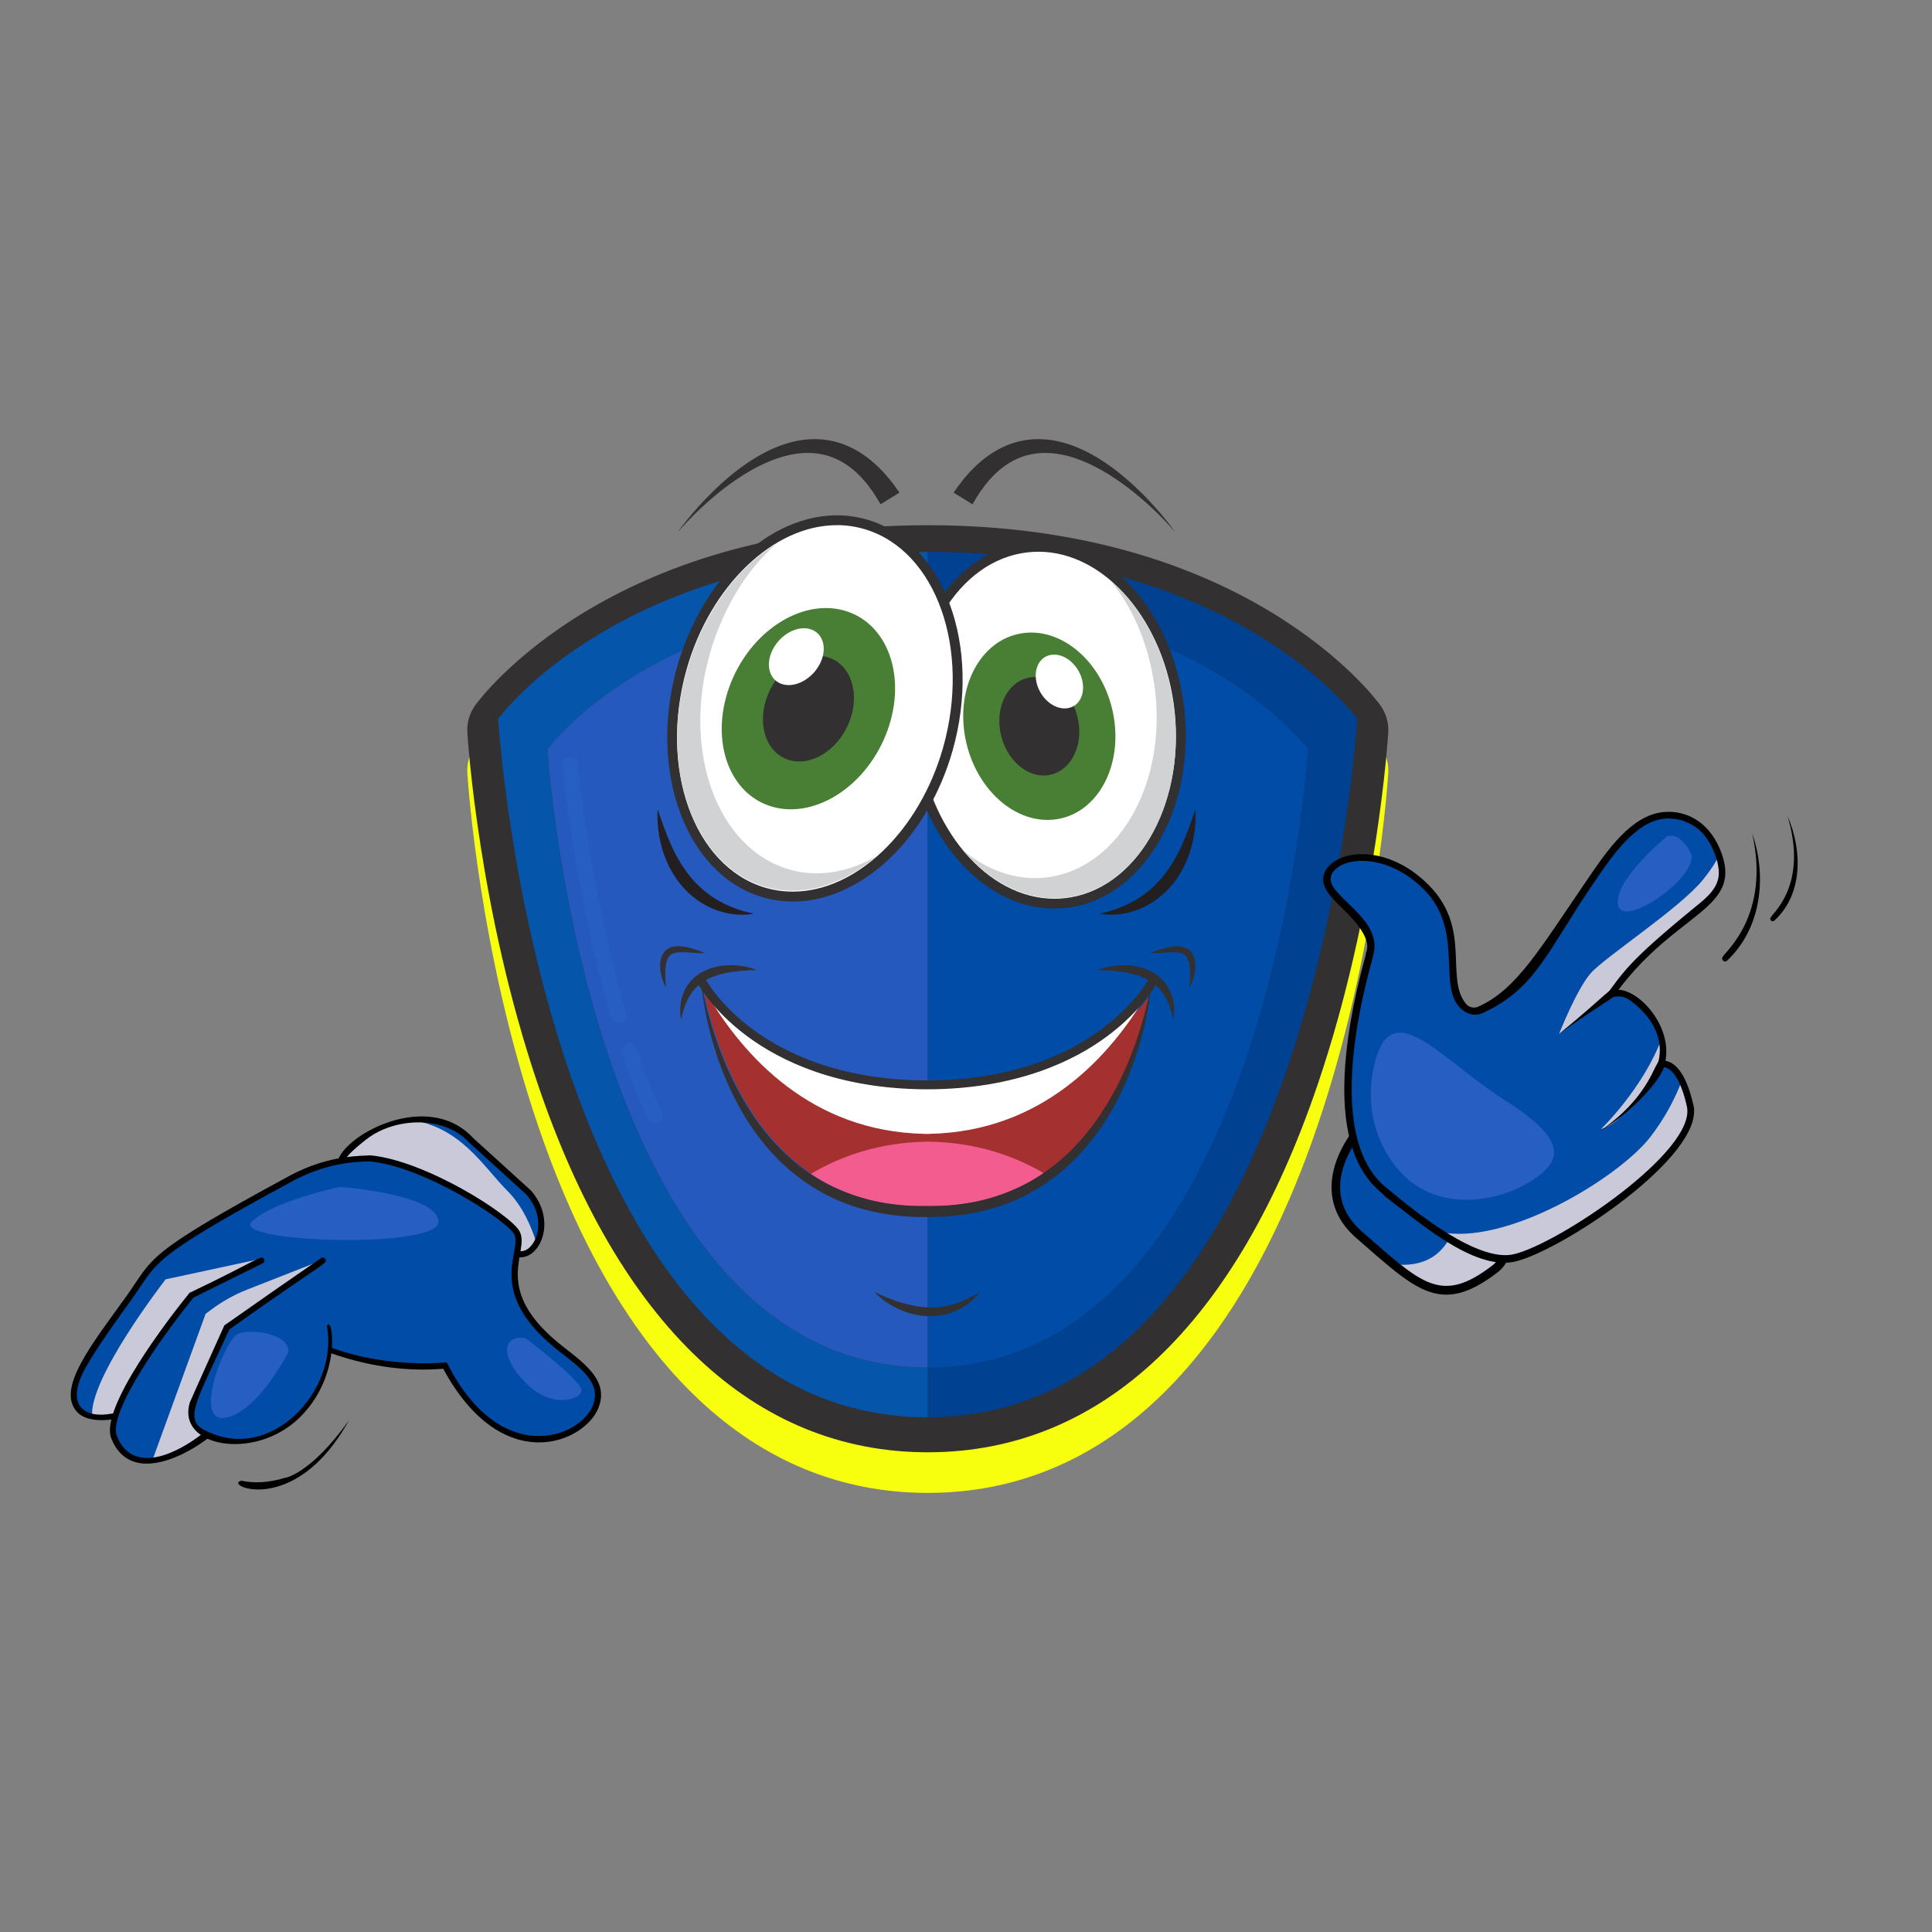 <?xml version="1.0" encoding="UTF-8"?>
<svg xmlns="http://www.w3.org/2000/svg" viewBox="0 0 400 400">
  <rect x="0" y="0" width="400" height="400" fill="#808080" stroke="none"/>
  <defs>
    <style>
      .cls-1 {
        fill: #265fc1;
      }

      .cls-2 {
        fill: #f7ff0f;
      }

      .cls-3 {
        fill: #c9c9da;
        mix-blend-mode: multiply;
      }

      .cls-4 {
        fill: #d0d2d3;
      }

      .cls-5 {
        fill: #fff;
      }

      .cls-6 {
        fill: #004ca6;
      }

      .cls-7 {
        fill: #497e35;
      }

      .cls-8 {
        fill: #231f20;
      }

      .cls-9 {
        isolation: isolate;
      }

      .cls-10 {
        fill: #0556ab;
      }

      .cls-11 {
        fill: #323031;
      }

      .cls-12 {
        fill: #f25c8e;
      }

      .cls-13 {
        fill: #004192;
      }

      .cls-14 {
        fill: #2559bd;
      }

      .cls-15 {
        fill: #a43030;
      }
    </style>
  </defs>
  <g class="cls-9">
    <g id="Layer_1">
      <g>
        <path class="cls-2" d="M192.08,117.15c-66.01,0-92.59,35.75-93.68,37.27-1.19,1.65-1.77,3.65-1.64,5.68.09,1.48,2.39,36.77,14.54,72.65,16.91,49.94,44.84,76.34,80.79,76.34s63.88-26.4,80.79-76.34c12.15-35.88,14.45-71.17,14.54-72.65.13-2.03-.45-4.03-1.64-5.68-1.1-1.52-27.67-37.27-93.68-37.27Z"/>
        <path class="cls-11" d="M192.08,108.74c-66.01,0-92.59,35.75-93.68,37.27-1.19,1.65-1.77,3.65-1.64,5.68.09,1.48,2.39,36.77,14.54,72.65,16.91,49.94,44.84,76.34,80.79,76.34s63.88-26.4,80.79-76.34c12.15-35.88,14.45-71.17,14.54-72.65.13-2.03-.45-4.03-1.64-5.68-1.1-1.52-27.67-37.27-93.68-37.27Z"/>
        <g>
          <g>
            <path class="cls-13" d="M270.8,155.14s-7.93,128-78.73,128v10.29c79.99,0,88.94-144.62,88.94-144.62,0,0-24.96-34.55-88.94-34.55v10.29c56.64,0,78.73,30.58,78.73,30.58Z"/>
            <path class="cls-10" d="M103.13,148.82s8.96,144.62,88.94,144.62v-10.29c-70.8,0-78.73-128-78.73-128,0,0,22.09-30.58,78.73-30.58v-10.29c-63.99,0-88.94,34.55-88.94,34.55Z"/>
            <path class="cls-14" d="M113.35,155.14s7.93,128,78.73,128V124.55c-56.64,0-78.73,30.58-78.73,30.58Z"/>
            <path class="cls-6" d="M270.8,155.14s-22.09-30.58-78.73-30.58v158.59c70.8,0,78.73-128,78.73-128Z"/>
          </g>
          <path class="cls-1" d="M128.11,211.87c-.68,0-1.31-.44-1.52-1.13-7.75-25.89-10.08-52.12-10.1-52.38-.08-.87.57-1.64,1.44-1.72.87-.07,1.64.57,1.72,1.44.02.26,2.33,26.18,9.98,51.74.25.84-.23,1.72-1.06,1.97-.15.05-.31.07-.46.07Z"/>
          <path class="cls-1" d="M135.6,232.57c-.6,0-1.17-.34-1.44-.92-3.92-8.43-5.28-13.49-5.34-13.7-.22-.85.28-1.71,1.13-1.94.85-.23,1.71.28,1.94,1.13.01.05,1.36,5.03,5.15,13.17.37.79.03,1.74-.77,2.11-.22.1-.44.15-.67.15Z"/>
        </g>
      </g>
      <g>
        <g>
          <g>
            <path class="cls-6" d="M109.46,246.89s5.04,5.72,1.21,11.13c-3.84,5.4-10.29-3.6-21.27-9.87-10.98-6.27-27.43-2.31-13.79-12.85,6.11-4.72,16.62-4.93,21.88.72l11.97,10.88Z"/>
            <path class="cls-3" d="M75.61,235.29c2.54-1.97,5.85-3.15,9.23-3.45,10.57,1.43,15.22,9.72,20.24,14.74,3.02,3.02,4.88,7.19,6.01,10.8-.13.22-.26.43-.42.65-3.84,5.4-10.29-3.6-21.27-9.87-10.98-6.27-27.43-2.31-13.79-12.85Z"/>
            <path d="M69.86,241.6c.83,3.58,11.3,2.56,19.22,7.09,8.72,4.98,14.45,11.62,18.71,11.62s7.43-7.82,2.13-13.83c-15.72-14.29-11.14-10.12-12-10.91-10.09-10.8-29.25.9-28.06,6.03ZM75.99,235.79c5.61-4.34,15.8-4.98,21.03.65,15.71,14.28,11.11,10.1,11.98,10.89,4.51,5.26,1.92,11.27-.79,11.69-3.57.55-9.72-6.4-18.51-11.42-11.75-6.72-26.42-1.99-13.72-11.81Z"/>
          </g>
          <path class="cls-6" d="M76.61,239.84h0c-5.69,0-11.29,1.42-16.29,4.13-10.17,5.5-26.99,14.93-29.04,18.19-2.96,4.71-13.15,17.64-15.29,23.16-2.42,6.24,1.46,9.54,8.49,7.7,6.78-1.78,18.13-7.67,19-20.05.1-1.39,7.32,3.66,18.48,3.66,0,0,13.25,7.67,30.16,6.1,0,0,7.8,15.28,18.54,15.28,10.74,0,16.59-8.4,10.92-14.06-5.67-5.67-8.54-5.58-13.07-13.25-4.53-7.67.26-12.35-1.52-15.5-1.79-3.14-19.05-14.32-30.38-15.36Z"/>
          <path class="cls-3" d="M53.89,260.64s-14.69,7.52-14.73,8.14c-.87,12.38-7.89,22.45-14.67,24.23-2.12.55-3.95.64-5.4.33-.84-7.85,15.2-28.47,15.2-28.47l19.61-4.22Z"/>
          <path d="M15.9,292.27c4.98,5.58,26.73-2.46,28.18-18.9,1.97.44,8.62,3.83,17.72,3.87,1.52.83,14.2,7.46,29.96,6.14,12.2,22.55,29.12,15.38,32.09,8.23,2.27-5.48-2.39-9.01-7.08-12.65-15.65-12.11-6.79-19.78-9.23-24.08-1.98-3.48-19.48-14.63-30.87-15.68-1.19.15-8.37-.28-16.65,4.2-30.72,16.62-28.07,16.93-33.89,25.02-7.07,9.83-14.51,19.06-10.23,23.85ZM16.58,285.54c1.41-3.65,6.49-10.71,10.57-16.38,5.73-7.97,3.03-8.18,33.47-24.65,4.89-2.65,10.41-4.05,15.96-4.05,11.34,1.06,28.26,12.23,29.86,15.04,1.93,3.4-6.53,12.01,9.56,24.45,4.58,3.54,8.61,6.56,6.69,11.17-2.73,6.59-19.03,12.78-30.01-8.69l-.19-.38s-16.61,1.9-30.21-5.98l-.15-.08c-1.2-.19-5.32.64-15.53-3.09-1.97-.72-2.79-1.02-3.35-.65-.85.55-.16,15.24-18.92,20.16-6.19,1.62-10.08-.84-7.74-6.86Z"/>
          <path class="cls-6" d="M56.38,268.95s1.92,12.9-9.76,24.58c-11.68,11.68-20.38,10.66-23,4.03-2.62-6.62,16.03-29.4,16.03-29.4l16.74.78Z"/>
          <path class="cls-3" d="M31.51,302.43l11.06-30.42,1.27-.94c2.27-1.69,4.75-3.06,7.38-4.09l16.12-6.33s-9.04,21.21-20.72,32.89c-5.95,5.95-11.12,8.6-15.11,8.9Z"/>
          <path d="M39.25,267.66c14.31-6.8,14.89-8.02,15.42-6.95.15.31.03.69-.28.84l-14.34,7.11c-5.18,6.34-17.87,23.54-15.84,28.67,3.51,8.89,14.53,3.2,21.97-4.25.24-.24.64-.24.89,0,1.62,1.62-18.71,18.18-24.03,4.71-2.46-6.24,12.06-25.04,16.21-30.13Z"/>
          <path class="cls-6" d="M68.33,274.53s2.35,11.51-8.11,20.05c-7.13,5.82-14.5,4.4-18.47,2-1.73-1.04-2.29-4.7-1.26-6.43l6.27-14.96,20.06-14.03,1.5,13.38Z"/>
          <path d="M39.36,290.23c.12-.35,7.08-15.79,7.09-15.82,18.82-13.19,4.78-3.36,20.01-13.93.28-.2.67-.13.87.16.69.99-.39.71-19.86,14.62-6.33,14-9.4,18.28-5.51,20.62,13.7,7.62,28.17-7.73,25.74-21.24-.04-.21.1-.41.31-.45,1.02-.19,2.37,11.22-6.09,19.41-9.29,8.98-25.59,5.94-22.57-3.37Z"/>
          <path d="M72.26,294.05c-8.05,11.28-13.39,11.97-13.19,11.9-3.41,1.03-6.43,1.19-9.07.62-4.12.79,11.05,7.83,22.25-12.52Z"/>
        </g>
        <path class="cls-1" d="M108.86,277.08s11.52,8.76,11.52,10.73-6.01,4.03-11.52-1.48c-5.52-5.52-4.77-10.11,0-9.25Z"/>
        <path class="cls-1" d="M59.72,279.91s-6.3,12.47-13.1,13.62c-6.8,1.15-.06-16.51,2.8-17.45,2.86-.94,10.3-.06,10.3,3.83Z"/>
        <path class="cls-1" d="M70.44,245.72s20.32,1.54,20.32,7.25c0,5.71-42.94,4.27-38.67,0,4.27-4.27,18.35-7.25,18.35-7.25Z"/>
      </g>
      <g>
        <path class="cls-15" d="M237.8,207.52c-.35,1.5-.74,2.98-1.18,4.45-.87,2.94-1.89,5.82-3.1,8.62-2.4,5.61-5.52,10.9-9.51,15.43-2,2.26-4.22,4.31-6.62,6.09-2.41,1.78-5.03,3.26-7.79,4.41-2.76,1.16-5.64,2-8.59,2.52-1.47.26-2.97.44-4.46.55-1.5.12-2.98.14-4.52.13-3.04.04-6.03-.16-8.98-.69-2.95-.51-5.83-1.37-8.59-2.51-2.76-1.15-5.37-2.63-7.79-4.41-2.41-1.78-4.63-3.83-6.62-6.09-3.99-4.53-7.11-9.83-9.51-15.43-1.21-2.8-2.23-5.69-3.11-8.63-.43-1.47-.83-2.95-1.18-4.45-.16-.68-.32-1.37-.45-2.07,1.48,2.12,4.35,5.61,9.07,9.12,6.71,4.99,18.59,10.93,37.14,11.01h.33c18.55-.07,30.43-6.01,37.14-11.01,4.31-3.21,7.08-6.41,8.66-8.55-.1.5-.22.99-.33,1.49Z"/>
        <path class="cls-5" d="M237.49,205.76c-1.62,2.12-4.29,5.08-8.29,8.06-6.71,4.99-18.58,10.94-37.13,11.01h-.33c-18.55-.07-30.43-6.01-37.13-11.01-3.9-2.9-6.53-5.78-8.17-7.89,7.62,12.86,21.61,28.34,44.92,28.82v.02c.19,0,.37-.01.56-.01.18,0,.37.01.56.01v-.02c23.41-.49,37.41-16.09,45.01-28.99Z"/>
        <path class="cls-12" d="M216.1,242.89c-6.48-3.79-14.23-6.32-23.43-6.51v-.02c-.19,0-.37,0-.56.01-.18,0-.37-.01-.56-.01v.02c-9.33.2-17.17,2.8-23.7,6.67,2.03,1.36,4.2,2.53,6.45,3.47,2.76,1.15,5.64,2,8.59,2.51,2.96.52,5.94.73,8.98.69,1.53,0,3.02-.02,4.52-.13,1.5-.11,2.98-.29,4.46-.55,2.95-.51,5.84-1.36,8.59-2.52,2.34-.98,4.58-2.19,6.68-3.63Z"/>
        <g>
          <path class="cls-11" d="M227.26,200.83c1.73-.71,3.6-1,5.49-1,1.89.02,3.84.39,5.61,1.32,1.76.91,3.25,2.47,4,4.29.77,1.82.9,3.78.56,5.6-.43-1.8-.94-3.51-1.84-4.95-.87-1.44-2.11-2.56-3.57-3.33-1.47-.77-3.14-1.22-4.87-1.5-1.74-.28-3.53-.38-5.38-.43Z"/>
          <path class="cls-11" d="M156.67,200.83c-1.85.05-3.64.15-5.38.43-1.73.28-3.41.73-4.87,1.5-1.47.77-2.7,1.88-3.58,3.33-.89,1.44-1.41,3.15-1.84,4.95-.34-1.82-.2-3.78.56-5.6.75-1.82,2.24-3.38,4-4.29,1.77-.93,3.72-1.29,5.61-1.32,1.89,0,3.77.29,5.49,1Z"/>
        </g>
        <path class="cls-11" d="M181.07,267.5c1.81.88,3.62,1.61,5.45,2.17,1.83.56,3.7.93,5.56,1.01,1.86.08,3.72-.14,5.52-.7,1.81-.54,3.54-1.44,5.26-2.48-1.21,1.62-2.85,2.94-4.74,3.82-1.89.88-4.03,1.28-6.12,1.18-2.1-.09-4.14-.64-6-1.5-1.85-.87-3.57-2.01-4.94-3.51Z"/>
        <g>
          <path class="cls-11" d="M192.13,225.53h-.33c-18.54-.07-30.41-6.01-37.12-11-7.36-5.47-10.22-10.91-10.34-11.14l1.62-.84c.03.05,2.84,5.35,9.89,10.57,6.5,4.81,18.03,10.54,36.11,10.58,34.69-.07,45.89-20.94,46-21.15l1.63.84c-.12.23-2.98,5.66-10.34,11.14-6.7,4.99-18.58,10.93-37.12,11h0Z"/>
          <path class="cls-11" d="M145.15,202.97c.23,1.52.54,3.03.89,4.52.35,1.49.74,2.97,1.18,4.44.87,2.94,1.89,5.83,3.1,8.63,2.4,5.6,5.51,10.91,9.5,15.44,2,2.25,4.22,4.3,6.63,6.09,2.42,1.78,5.03,3.26,7.79,4.41,2.76,1.15,5.64,2,8.59,2.52,2.96.52,5.94.72,8.98.68,1.53,0,3.02-.02,4.52-.13,1.5-.12,2.99-.29,4.46-.55,2.95-.52,5.84-1.36,8.59-2.52,2.76-1.15,5.38-2.64,7.79-4.42,2.41-1.78,4.63-3.83,6.63-6.09,3.98-4.53,7.11-9.83,9.5-15.44,1.21-2.8,2.23-5.69,3.1-8.63.44-1.47.83-2.95,1.17-4.45.35-1.49.67-3,.9-4.52-.24,3.07-.77,6.11-1.45,9.13-.7,3.01-1.59,5.98-2.67,8.88-2.18,5.8-5.16,11.36-9.19,16.18-3.99,4.84-9.12,8.8-14.92,11.33-5.8,2.54-12.19,3.56-18.43,3.5-6.24.05-12.63-.96-18.43-3.5-5.8-2.53-10.93-6.5-14.92-11.33-4.03-4.82-7-10.39-9.19-16.18-1.08-2.91-1.98-5.87-2.67-8.88-.69-3.01-1.22-6.06-1.46-9.13Z"/>
        </g>
        <g>
          <path class="cls-11" d="M246.27,204.44c.09-1.31.18-2.59.1-3.81-.08-1.2-.37-2.41-1.11-2.96-.36-.27-.88-.42-1.45-.48-.57-.06-1.19-.05-1.81-.01-1.25.06-2.56.22-3.88.17,1.22-.5,2.43-.94,3.73-1.22.65-.13,1.32-.24,2.04-.22.7.03,1.5.17,2.18.67.69.52,1.06,1.26,1.24,1.97.18.72.2,1.43.13,2.11-.13,1.36-.53,2.64-1.19,3.79Z"/>
          <path class="cls-11" d="M137.88,204.44c-.65-1.15-1.05-2.44-1.19-3.79-.06-.68-.04-1.39.14-2.11.18-.71.56-1.45,1.24-1.97.69-.5,1.48-.65,2.19-.67.72-.02,1.39.09,2.04.22,1.3.29,2.51.73,3.73,1.22-1.33.05-2.62-.11-3.88-.17-.63-.03-1.24-.05-1.82.01-.57.06-1.09.21-1.45.48-.73.55-1.03,1.77-1.1,2.96-.08,1.23,0,2.5.1,3.81Z"/>
        </g>
      </g>
      <g>
        <g>
          <g>
            <g>
              <path class="cls-5" d="M189.09,153.06c2.13,20.34,16.2,35.53,31.42,33.92,15.22-1.61,25.83-19.4,23.71-39.74-2.13-20.34-16.2-35.53-31.42-33.92-15.23,1.61-25.84,19.39-23.71,39.73Z"/>
              <path class="cls-11" d="M218.3,188.11h0c-7.27,0-14.37-3.59-20-10.12-5.6-6.48-9.22-15.31-10.22-24.83-2.19-20.87,8.86-39.19,24.61-40.86.77-.08,1.55-.12,2.32-.12,7.27,0,14.37,3.59,20,10.11,5.6,6.49,9.22,15.31,10.22,24.83,2.18,20.87-8.86,39.2-24.62,40.86-.77.08-1.55.12-2.32.12ZM215.01,114.23c-.7,0-1.41.04-2.11.11-14.63,1.55-24.86,18.87-22.79,38.61,1.94,18.57,14.33,33.12,28.19,33.12h0c.7,0,1.4-.03,2.1-.11,14.63-1.55,24.86-18.86,22.8-38.61-1.95-18.57-14.33-33.12-28.19-33.12Z"/>
            </g>
            <g>
              <path class="cls-7" d="M199.87,152.87c2.06,10.62,10.57,18.11,19.03,16.72,8.45-1.38,13.64-11.12,11.59-21.74-2.05-10.62-10.57-18.11-19.02-16.72-8.46,1.39-13.65,11.12-11.6,21.74Z"/>
              <path class="cls-11" d="M207.14,151.68c1.08,5.58,5.55,9.52,9.99,8.79,4.45-.73,7.17-5.84,6.09-11.42-1.07-5.58-5.55-9.52-10-8.79-4.44.72-7.16,5.84-6.09,11.42Z"/>
              <path class="cls-5" d="M215.1,142.76c1.36,2.94,4.36,4.58,6.71,3.66,2.33-.91,3.13-4.05,1.76-6.98-1.36-2.93-4.36-4.57-6.7-3.66-2.34.92-3.13,4.05-1.77,6.99Z"/>
            </g>
            <path class="cls-4" d="M216.39,181.69c14.68-1.52,24.9-18.59,22.82-38.11-.97-9.06-4.36-17.46-9.24-23.28,6.94,5.82,12,15.9,13.21,27.25,2.07,19.53-8.1,36.79-22.78,38.32-7.87.82-15.47-3.2-21.1-9.92,5,4.19,10.95,6.38,17.09,5.75Z"/>
          </g>
          <g>
            <g>
              <path class="cls-5" d="M196.25,155.05c-5.94,21.01-23.08,34.28-38.28,29.66-15.21-4.63-22.72-25.41-16.78-46.42,5.94-21.01,23.08-34.29,38.28-29.66,15.21,4.63,22.72,25.41,16.78,46.42Z"/>
              <path class="cls-11" d="M164.17,186.65c-2.21,0-4.4-.32-6.5-.96-15.71-4.78-23.54-26.17-17.47-47.68,2.52-8.88,7.21-16.9,13.23-22.57,5.99-5.65,13.03-8.75,19.84-8.75,2.22,0,4.4.33,6.51.97,15.71,4.78,23.54,26.17,17.46,47.68-2.51,8.89-7.21,16.91-13.23,22.57-5.98,5.64-13.03,8.75-19.84,8.75ZM173.26,108.73c-13.13,0-26.21,12.55-31.1,29.83-5.78,20.45,1.44,40.71,16.09,45.17,1.91.58,3.89.87,5.91.87,13.13,0,26.21-12.54,31.1-29.83,5.78-20.45-1.44-40.71-16.1-45.17-1.91-.58-3.89-.88-5.91-.88Z"/>
            </g>
            <g>
              <path class="cls-7" d="M183.37,152.21c-4.49,11.1-15.29,17.63-24.13,14.61-8.83-3.03-12.35-14.49-7.87-25.58,4.49-11.1,15.29-17.64,24.13-14.61,8.83,3.03,12.36,14.48,7.87,25.58Z"/>
              <path class="cls-11" d="M175.78,149.6c-2.36,5.83-8.03,9.26-12.67,7.67-4.64-1.59-6.49-7.61-4.13-13.44,2.36-5.83,8.03-9.26,12.67-7.67,4.64,1.59,6.49,7.6,4.13,13.43Z"/>
              <path class="cls-5" d="M169.09,138.52c-2.1,2.93-5.69,4.15-8.02,2.73-2.33-1.42-2.52-4.94-.42-7.86,2.1-2.93,5.69-4.15,8.02-2.73,2.33,1.41,2.52,4.93.42,7.86Z"/>
            </g>
            <path class="cls-4" d="M163.14,179.93c-14.68-4.44-21.92-24.38-16.18-44.54,2.67-9.35,7.68-17.55,13.72-22.73-8.14,4.78-15.17,14.44-18.5,26.15-5.73,20.16,1.42,40.31,16.09,44.75,7.87,2.38,16.35-.39,23.33-6.38-5.86,3.45-12.33,4.61-18.47,2.75Z"/>
          </g>
        </g>
        <g>
          <path class="cls-11" d="M140.21,110.31c2.67-3.68,5.74-7.1,9.13-10.19,3.41-3.07,7.2-5.85,11.62-7.63,2.2-.88,4.58-1.47,7.06-1.56,2.47-.1,5.01.35,7.33,1.34,2.33.98,4.4,2.44,6.19,4.13,1.8,1.69,3.33,3.59,4.68,5.59l-3.91,2.42c-2.08-3.71-4.81-7.11-8.42-9.02-1.8-.95-3.8-1.5-5.88-1.6-2.07-.1-4.22.23-6.29.86-4.17,1.27-8.07,3.63-11.65,6.35-3.57,2.74-6.89,5.88-9.86,9.31Z"/>
          <path class="cls-11" d="M243.44,110.31c-2.97-3.43-6.3-6.57-9.87-9.31-3.57-2.71-7.47-5.07-11.64-6.35-2.07-.63-4.21-.96-6.29-.86-2.07.1-4.08.64-5.88,1.6-3.61,1.9-6.34,5.3-8.42,9.02l-3.91-2.42c1.35-1.99,2.88-3.9,4.68-5.59,1.79-1.69,3.87-3.15,6.19-4.13,2.32-.99,4.86-1.44,7.33-1.34,2.47.09,4.85.68,7.06,1.56,4.42,1.78,8.21,4.57,11.61,7.63,3.4,3.09,6.46,6.51,9.13,10.19Z"/>
        </g>
        <g>
          <path class="cls-8" d="M227.57,189.14c2.69-.49,5.15-1.43,7.37-2.69,2.21-1.27,4.14-2.93,5.74-4.87,1.61-1.95,2.91-4.17,3.99-6.54,1.08-2.38,1.94-4.89,2.83-7.49.17,2.73-.17,5.51-.94,8.18-.79,2.67-2.07,5.27-3.9,7.47-1.82,2.21-4.2,3.99-6.84,5.04-1.33.53-2.7.88-4.09,1.05-1.39.14-2.8.17-4.15-.15Z"/>
          <path class="cls-8" d="M156.07,189.14c-1.35.32-2.75.3-4.14.15-1.39-.16-2.77-.52-4.09-1.05-2.64-1.05-5.03-2.83-6.85-5.04-1.83-2.21-3.11-4.8-3.89-7.47-.78-2.67-1.11-5.45-.94-8.18.89,2.6,1.74,5.11,2.83,7.49,1.08,2.37,2.38,4.59,3.98,6.54,1.6,1.94,3.53,3.6,5.74,4.87,2.22,1.26,4.69,2.2,7.37,2.69Z"/>
        </g>
      </g>
      <g>
        <g>
          <g>
            <path class="cls-6" d="M284.24,230.66s-15.19,14.28-2.84,25c12.35,10.72,16.86,15.68,28.05,7.1,11.19-8.58-25.21-32.1-25.21-32.1Z"/>
            <path class="cls-3" d="M288.5,261.77h0c7.52,6.13,12.19,7.7,20.95.99,5.27-4.05-.02-11.41-7.09-18.06.09,8.46-2.23,18.27-13.85,17.07Z"/>
            <path d="M284.14,229.54c-8.45,8.04-12.29,19.01-3.32,26.8,12.37,10.74,17.36,16.19,29.18,7.13,10.47-8.03-14.77-26.73-25.85-33.93ZM308.91,262.05c-10.64,8.16-14.66,3.6-26.93-7.06-7.75-6.73-4.59-15.91,2.38-23.18,8.92,5.94,33.07,23.71,24.55,30.25Z"/>
          </g>
          <g>
            <path class="cls-6" d="M349.98,228.9c-2.22-9.93-6.03-8.62-6.03-8.62,0,0,2.78-7.26-6.01-13.75-1.23-.91-2.82-1.21-4.29-.79h-.04c1.38-1.97,3.04-4.03,5.03-6.08,4.41-4.55,9.34-8.45,14.21-12.48,1.68-1.39,3.24-3.14,3.65-5.29.31-1.6-.05-3.26-.58-4.81-.65-1.9-1.59-3.73-2.97-5.19-2.14-2.24-5.33-3.43-8.41-3.13-6.92.67-12.23,9.4-15.85,14.58-3.57,5.11-5.95,9.35-9.28,14.61-4.26,6.71-11.12,10.36-13.99,11.48-1.55-.27-1.22-.5-1.96-1.31-5.04-5.49.72-15.6-8.07-24.46-8.8-8.86-19.57-6.85-20.55-2.22-.97,4.63,10.79,8.81,8.81,16.07-1.9,6.96-10.77,38.65,3.33,49.26,1.64,1.23,3.28,2.46,4.87,3.77,4.91,4.03,14.98,11.35,21.69,9.85,9.17-2.05,38.68-21.57,36.46-31.5Z"/>
            <path class="cls-3" d="M349.98,228.9c-.52-2.3-1.12-4-1.73-5.26-1.24,3.3-3.3,7.55-6.61,11.81-6.56,8.42-30.02,22.73-43.82,19.55,5,3.34,11.14,6.42,15.71,5.4,9.17-2.05,38.68-21.57,36.46-31.5Z"/>
            <path class="cls-3" d="M344.06,214.93c-3.84,10.4-12.58,18.83-12.58,18.83,5.13-1.15,12.47-13.48,12.47-13.48,0,0,.18-1.18.42-2.75,0-.76-.07-1.64-.31-2.6Z"/>
            <path class="cls-3" d="M333.61,205.75c1.38-1.98,3.04-4.04,5.03-6.09,4.41-4.55,9.34-8.45,14.21-12.48,1.68-1.39,3.24-3.14,3.65-5.29.31-1.6-.05-3.26-.58-4.81,0,0,0-.02,0-.03-.54,1.21-1.52,2.82-3.26,4.99-4.86,6.06-20.54,16.17-23.43,19.58-2.89,3.41-6.45,12.45-6.45,12.45l10.88-8.34h-.04Z"/>
            <path d="M350.61,228.84c-.75-3.34-2.41-8.65-5.8-9.21,1.36-7.2-5.31-14.55-9.71-14.71,11.99-15.97,25.31-16.68,21.43-27.98-2.3-6.68-7.32-9.28-12.15-8.81-6.61.64-11.65,7.99-15.32,13.35-10.39,15.17-15.02,23.36-23,26.94-.88.4-1.94.16-2.55-.59,0,0-.01-.01-.02-.02-4.4-5.46,1.3-15.51-7.69-24.57-9.27-9.34-20.69-7.09-21.78-1.86-.51,2.42,1.7,4.55,4.03,6.8,7.14,6.88,4.53,8.81,4.72,9.47-11.41,41.67,2.54,48.06,3.95,50.02,6.41,4.82,18.29,15.46,26.88,13.54,9.51-2.13,39.36-21.88,37.02-32.38ZM313.36,259.69c-7.39,1.65-20.16-8.62-25.96-13.49-14.92-11.23-3.15-47.33-3.07-48.48,2.09-7.65-9.62-12.18-8.8-16.12.85-4.06,11.01-5.77,19.31,2.59,8.91,8.97,1.95,21.38,8.58,25.35,1.1.66,2.46.71,3.62.17,11.08-5.15,13.14-12.64,23.31-27.49,3.51-5.13,8.32-12.15,14.25-12.72,2.85-.28,5.84.84,7.81,2.91,2.07,2.17,3.89,6.61,3.36,9.35-.55,2.82-3.18,4.68-5.46,6.56-13.47,11.08-14.1,12.8-18.48,18.7,1.09-.16,3.38-1.59,5.67.1,8.2,6.06,5.87,12.62,5.76,12.9l-.58,1.47c1.36-.44,1.71-.82,2.74-.21.89.53,2.6,2.27,3.83,7.79,2.07,9.24-26.8,28.59-35.91,30.62Z"/>
          </g>
          <path d="M322.77,214.08c9.99-8.16,11.04-10.22,11.94-9.17,1,1.17-1.86,1.87-11.94,9.17Z"/>
          <path d="M331.13,234.28c11.96-8.32,11.15-15.7,13.17-14.68,2,1.01-4.91,9.82-13.17,14.68Z"/>
          <path d="M370.11,169c3.15,7.3,3.08,16.3-2.76,21.6-.48.43-1.14-.26-.7-.72.59-1.06,7.66-6.9,3.45-20.88Z"/>
          <path d="M362.77,172.55c3.13,9,1.87,19.71-5.21,26.35-.56.52-1.37-.29-.84-.84.25-.87,9.92-8.47,6.05-25.51Z"/>
        </g>
        <path class="cls-1" d="M285.29,217.95s-4.83,11.61,2.97,22.64c7.8,11.03,21.62,8.5,28.89,3.85,7.27-4.65,6.33-9.1-5.85-16.83-12.18-7.73-22.09-20.41-26.01-9.67Z"/>
        <path class="cls-1" d="M345.06,173.24s-11.17,9.11-10.04,14.19c1.14,5.08,17.55-6.53,14.92-11.09-2.63-4.56-4.88-3.1-4.88-3.1Z"/>
      </g>
    </g>
  </g>
</svg>